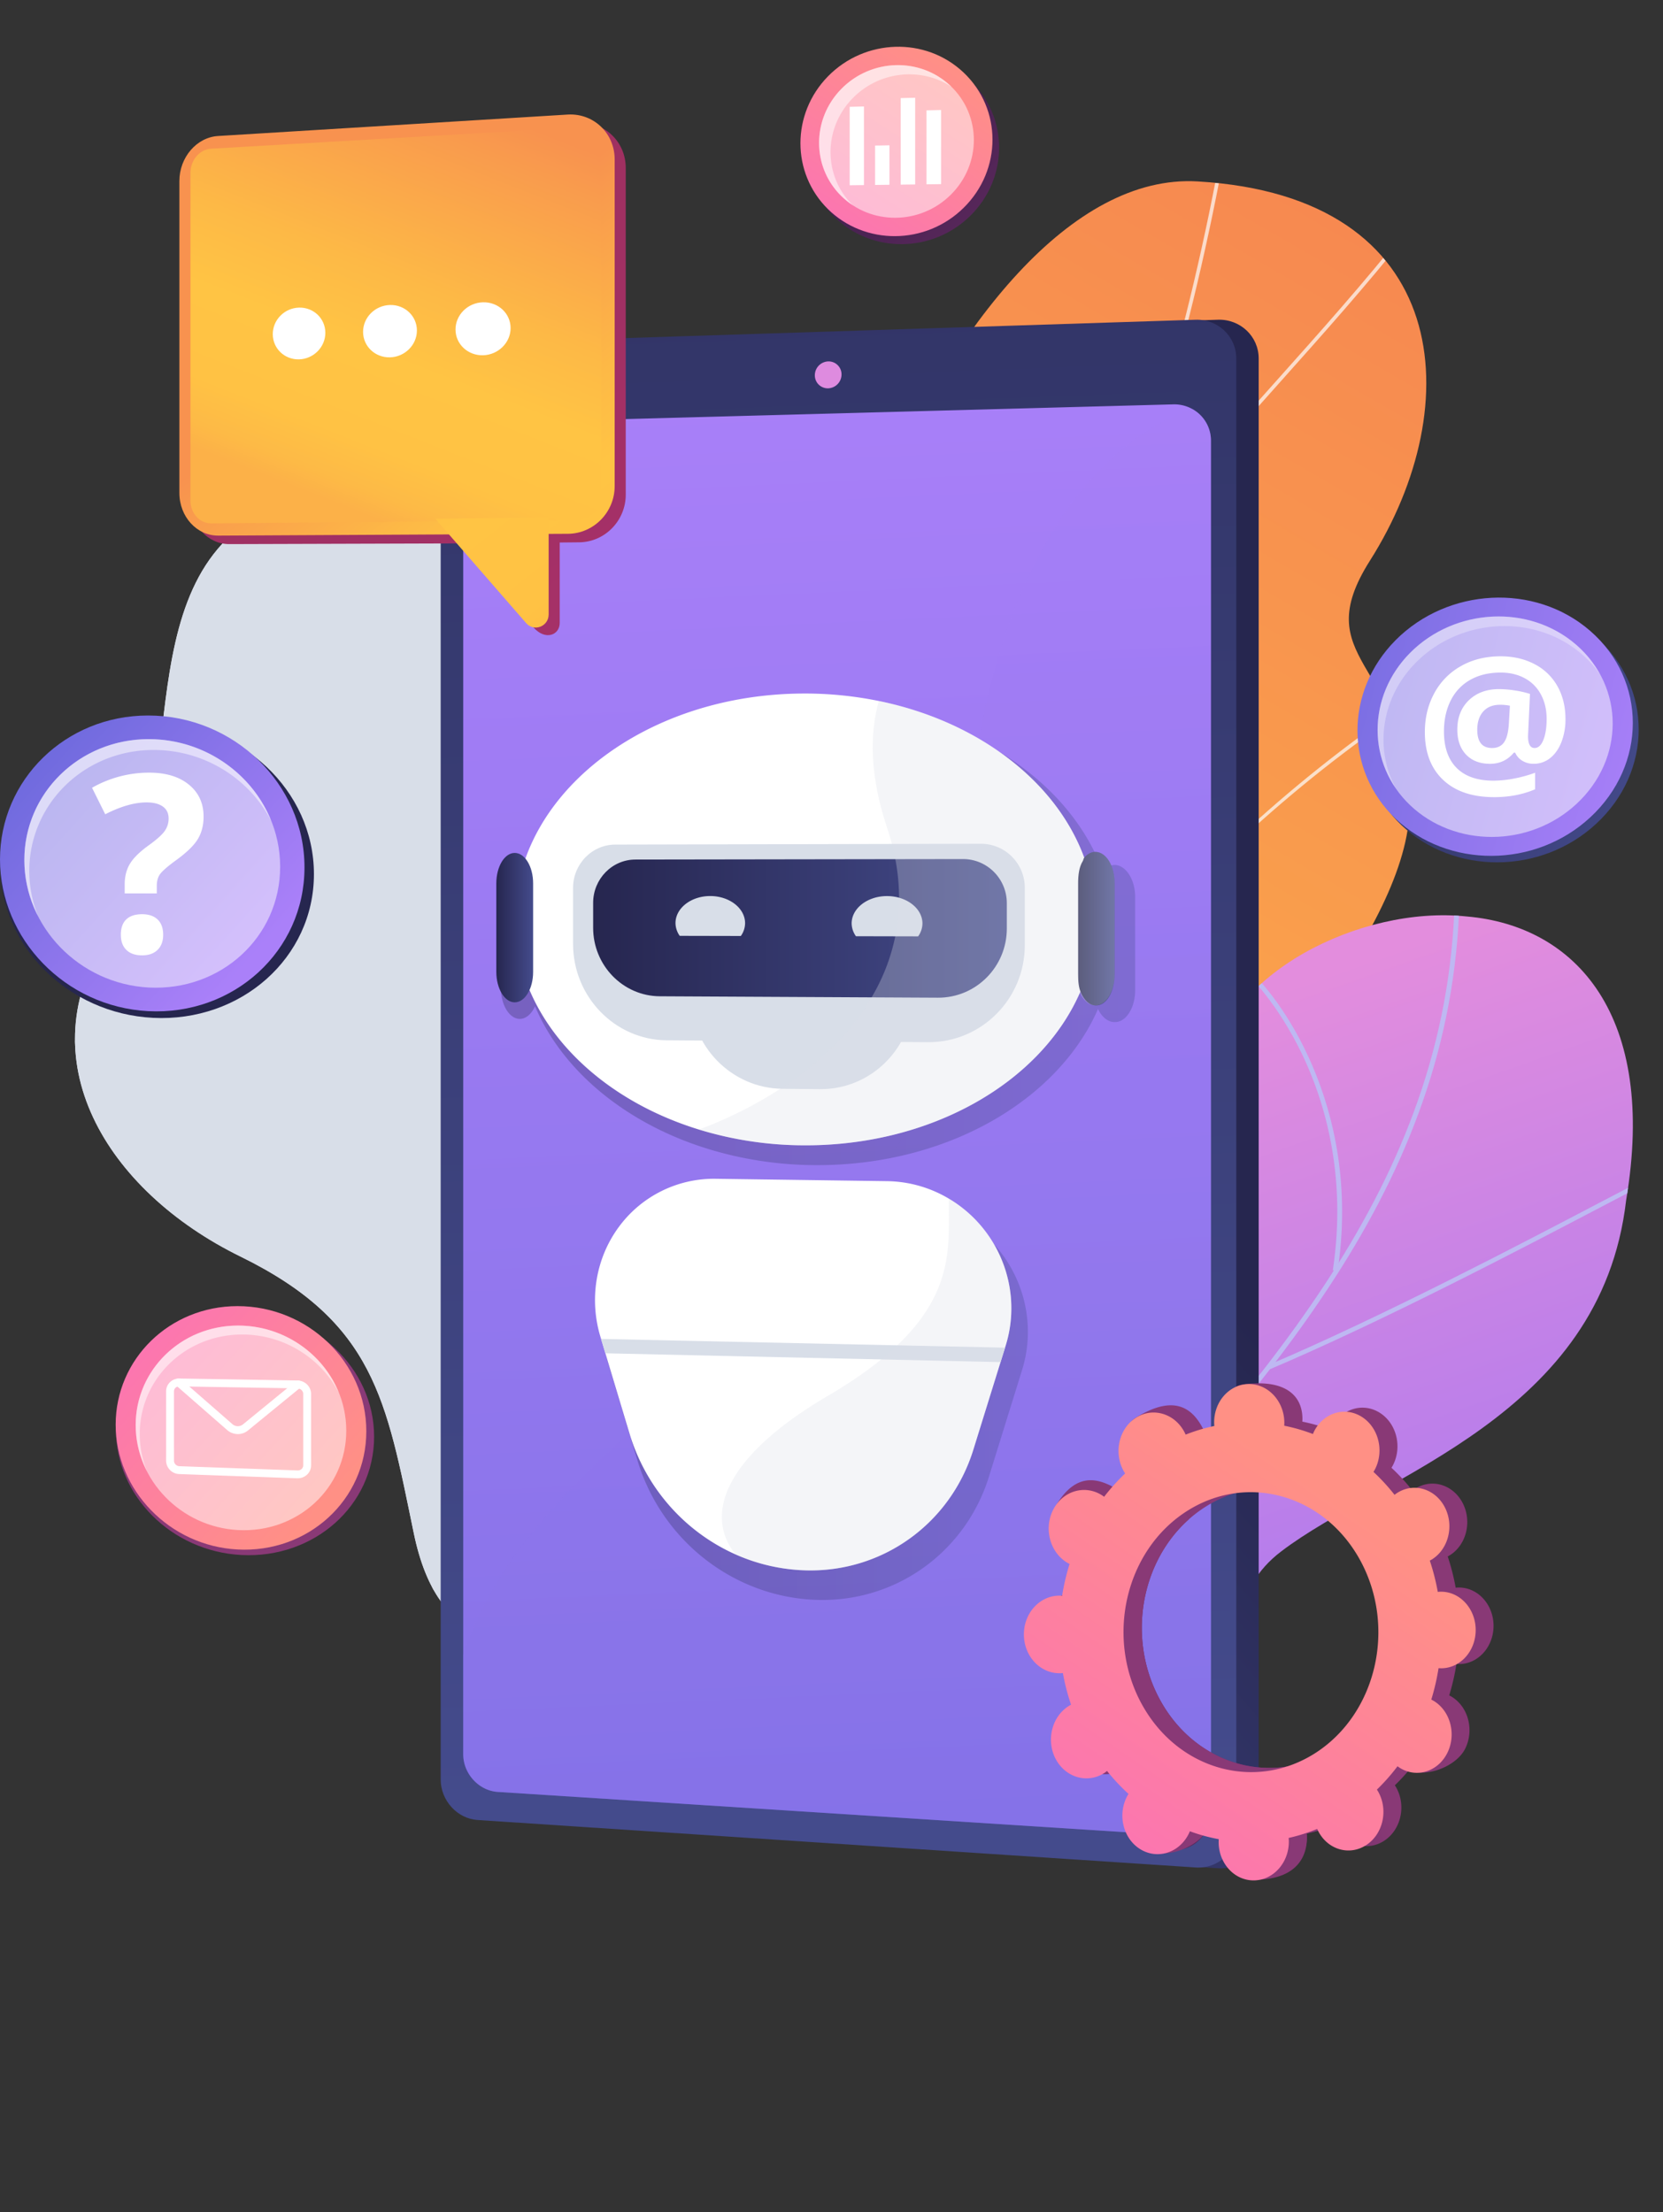 <svg xmlns="http://www.w3.org/2000/svg" xmlns:xlink="http://www.w3.org/1999/xlink" viewBox="0 0 2539.76 3378.28"><rect x="0" y="0" width="2539.76" height="3378.28" fill="#333333" stroke="none"/><defs><style>.cls-1{fill:url(#linear-gradient);}.cls-2,.cls-38{fill:#d8dee8;}.cls-3{fill:none;}.cls-4{fill:url(#linear-gradient-2);}.cls-5{isolation:isolate;}.cls-6{clip-path:url(#clip-path);}.cls-7{opacity:0.7;}.cls-10,.cls-26,.cls-27,.cls-44,.cls-7{mix-blend-mode:soft-light;}.cls-8{fill:#fcfdfe;}.cls-9{clip-path:url(#clip-path-2);}.cls-11{clip-path:url(#clip-path-3);}.cls-12{clip-path:url(#clip-path-4);}.cls-13{fill:#beb8f2;}.cls-14{fill:url(#linear-gradient-5);}.cls-15{fill:url(#linear-gradient-6);}.cls-16{fill:url(#linear-gradient-7);}.cls-17{fill:#de8bdf;}.cls-18,.cls-33,.cls-34,.cls-38,.cls-44{opacity:0.3;}.cls-18,.cls-32,.cls-33,.cls-34,.cls-38{mix-blend-mode:multiply;}.cls-18{fill:url(#linear-gradient-8);}.cls-19{fill:url(#linear-gradient-9);}.cls-20{fill:url(#linear-gradient-10);}.cls-21{fill:url(#linear-gradient-11);}.cls-22{fill:url(#linear-gradient-12);}.cls-23,.cls-27,.cls-44{fill:#fff;}.cls-24{fill:url(#linear-gradient-13);}.cls-25{fill:url(#linear-gradient-14);}.cls-26,.cls-27{opacity:0.5;}.cls-28{fill:url(#linear-gradient-15);}.cls-29{fill:url(#linear-gradient-16);}.cls-30{fill:url(#linear-gradient-17);}.cls-31{fill:url(#linear-gradient-18);}.cls-33{fill:url(#linear-gradient-19);}.cls-34{fill:url(#linear-gradient-20);}.cls-35{fill:url(#linear-gradient-21);}.cls-36{fill:url(#linear-gradient-22);}.cls-37{fill:url(#linear-gradient-23);}.cls-39{fill:url(#linear-gradient-24);}.cls-40{fill:url(#linear-gradient-25);}.cls-41{fill:url(#linear-gradient-26);}.cls-42{fill:url(#linear-gradient-27);}.cls-43{fill:url(#linear-gradient-28);}</style><linearGradient id="linear-gradient" x1="2243.78" y1="3279.86" x2="207.98" y2="-240.38" gradientTransform="matrix(-1, 0, 0, 1, 3533.32, 0)" gradientUnits="userSpaceOnUse"><stop offset="0" stop-color="#ffc444"/><stop offset="1" stop-color="#f36f56"/></linearGradient><linearGradient id="linear-gradient-2" x1="1717.86" y1="2099.69" x2="1236.79" y2="3466.94" gradientTransform="matrix(-1, 0, 0, 1, 3533.32, 0)" gradientUnits="userSpaceOnUse"><stop offset="0" stop-color="#e38ddd"/><stop offset="1" stop-color="#9571f6"/></linearGradient><clipPath id="clip-path" transform="translate(-448.56 -383.6)"><path class="cls-1" d="M1576.23,2634.34c-38.58,47.42-75.63,82.07-115.47,126.65,246.36,75.07,470.11,192.61,719.75,269.18C2126,2698,2022.46,2522.62,2248.77,2204.6,2355,2055.35,2608,1792.32,2601.29,1606c-7.65-212.32-156.78-214.41-60.47-366.35,150.52-237.49,127.33-556.21-263.24-579C1892.1,638,1556,1582.32,1657.94,1911.84,1688.49,2209.62,1777.68,2386.7,1576.23,2634.34Z"/></clipPath><clipPath id="clip-path-2" transform="translate(-448.56 -383.6)"><path class="cls-2" d="M1278.44,1880.63c-15.73,292,159.9,273.87,385.14,260.48-103.47,252-194.95,501.11-286.91,754.28-150.88,6.72-259.07,8.73-296.23-170.82-42-203.07-59.54-321.65-264.63-422.14S487.86,2000.21,614.4,1810.17c133.17-200,17.37-535.27,243-647.57C1250.41,966.91,1294.83,1576.53,1278.44,1880.63Z"/></clipPath><clipPath id="clip-path-3" transform="translate(-448.56 -383.6)"><rect class="cls-3" x="1192.54" y="1551.23" width="1892.23" height="1550.72"/></clipPath><clipPath id="clip-path-4" transform="translate(-448.56 -383.6)"><path class="cls-4" d="M1515.88,3761.88q-166.77-83.88-330.72-174.25c-2.4.74,34.48-222.75,193.84-289.7,313.54-128,222-376.66,216.94-506.39-15.17-185.67,84.65-345,281.36-277.28,219.45,71.58,365.48-212.74,423.15-498.36,16.88-143.33,224.76-250,388-232.8,167.81,14.34,291,152.49,243.58,433.24-38.24,331-372.69,418.92-526.89,536.43-151.61,115.27,32.55,318.66-198.31,386.15-196.44,63.09-421.1,78.49-403.2,252.72C1824.11,3564.89,1763.67,3678.84,1515.88,3761.88Z"/></clipPath><linearGradient id="linear-gradient-5" x1="2613.48" y1="2799.24" x2="1584.7" y2="1921.65" gradientTransform="matrix(-1, 0, 0, 1, 3533.32, 0)" gradientUnits="userSpaceOnUse"><stop offset="0" stop-color="#444b8c"/><stop offset="1" stop-color="#26264f"/></linearGradient><linearGradient id="linear-gradient-6" x1="-1389.01" y1="3152.06" x2="2438.91" y2="3294.46" gradientTransform="matrix(0, -1, -1, 0, 4922.36, 1734.32)" xlink:href="#linear-gradient-5"/><linearGradient id="linear-gradient-7" x1="1860.29" y1="868.77" x2="1654.59" y2="5406.98" gradientTransform="matrix(-1, 0, 0, 1, 3533.32, 0)" gradientUnits="userSpaceOnUse"><stop offset="0" stop-color="#aa80f9"/><stop offset="1" stop-color="#6165d7"/></linearGradient><linearGradient id="linear-gradient-8" x1="1858.96" y1="898.04" x2="1655.84" y2="5379.45" xlink:href="#linear-gradient-7"/><linearGradient id="linear-gradient-9" x1="1906.4" y1="1607.59" x2="4212.19" y2="-1353.76" gradientTransform="matrix(-1, 0, 0, 1, 3533.32, 0)" gradientUnits="userSpaceOnUse"><stop offset="0" stop-color="#ab316d"/><stop offset="1" stop-color="#792d3d"/></linearGradient><linearGradient id="linear-gradient-10" x1="2125.07" y1="1335.48" x2="2542.73" y2="799.08" gradientTransform="matrix(-1, 0, 0, 1, 3533.32, 0)" gradientUnits="userSpaceOnUse"><stop offset="0" stop-color="#fcb148"/><stop offset="0.05" stop-color="#fdba46"/><stop offset="0.14" stop-color="#ffc244"/><stop offset="0.32" stop-color="#ffc444"/><stop offset="0.48" stop-color="#fdb946"/><stop offset="0.78" stop-color="#f99c4d"/><stop offset="0.87" stop-color="#f8924f"/><stop offset="1" stop-color="#f8924f"/></linearGradient><linearGradient id="linear-gradient-11" x1="2580.53" y1="1148.74" x2="2310.16" y2="461.07" xlink:href="#linear-gradient-10"/><linearGradient id="linear-gradient-12" x1="2161.23" y1="1395.87" x2="2746.61" y2="644.06" xlink:href="#linear-gradient-10"/><linearGradient id="linear-gradient-13" x1="2152.95" y1="11170.19" x2="1731.51" y2="11567.59" gradientTransform="matrix(1, 0, 0, -1, 3433.38, 18234.43)" gradientUnits="userSpaceOnUse"><stop offset="0" stop-color="#311944"/><stop offset="1" stop-color="#893976"/></linearGradient><linearGradient id="linear-gradient-14" x1="2588.65" y1="2680.22" x2="2926.36" y2="2373.76" gradientTransform="matrix(-1, 0, 0, 1, 3533.32, 0)" gradientUnits="userSpaceOnUse"><stop offset="0" stop-color="#ff9085"/><stop offset="1" stop-color="#fb6fbb"/></linearGradient><linearGradient id="linear-gradient-15" x1="1867.42" y1="459.25" x2="1238.67" y2="1052.14" gradientTransform="matrix(-1, 0, 0, 1, 3533.32, 0)" xlink:href="#linear-gradient-13"/><linearGradient id="linear-gradient-16" x1="1635.33" y1="475.23" x2="1836.78" y2="786.95" xlink:href="#linear-gradient-14"/><linearGradient id="linear-gradient-17" x1="3041.97" y1="11065.59" x2="2530" y2="11548.35" gradientTransform="matrix(1, 0, 0, -1, 3433.38, 18234.43)" xlink:href="#linear-gradient-5"/><linearGradient id="linear-gradient-18" x1="2696.66" y1="1843.15" x2="3106.91" y2="1470.85" xlink:href="#linear-gradient-7"/><linearGradient id="linear-gradient-19" x1="1351.11" y1="1809.95" x2="2319.88" y2="1809.95" xlink:href="#linear-gradient-5"/><linearGradient id="linear-gradient-20" x1="1514.97" y1="2520.98" x2="2165.36" y2="2520.98" xlink:href="#linear-gradient-5"/><linearGradient id="linear-gradient-21" x1="1547.14" y1="1801.29" x2="2178.89" y2="1801.29" xlink:href="#linear-gradient-5"/><linearGradient id="linear-gradient-22" x1="1382.48" y1="1801.75" x2="1438.23" y2="1801.75" xlink:href="#linear-gradient-5"/><linearGradient id="linear-gradient-23" x1="2270.58" y1="1800.16" x2="2326.78" y2="1800.16" xlink:href="#linear-gradient-5"/><linearGradient id="linear-gradient-24" x1="1786.59" y1="3136.96" x2="1362.77" y2="2888.56" gradientTransform="matrix(-1, 0.03, 0.03, 1, 3660.94, -64.22)" xlink:href="#linear-gradient-13"/><linearGradient id="linear-gradient-25" x1="1266.2" y1="2849.29" x2="1360.68" y2="2891.8" gradientTransform="matrix(-1, 0.03, 0.03, 1, 3660.94, -64.22)" xlink:href="#linear-gradient-13"/><linearGradient id="linear-gradient-26" x1="1248.79" y1="2705.48" x2="1703.1" y2="3325.54" gradientTransform="matrix(-1, 0.03, 0.03, 1, 3660.94, -64.22)" xlink:href="#linear-gradient-14"/><linearGradient id="linear-gradient-27" x1="5054.19" y1="14771.3" x2="4695.3" y2="15401.54" gradientTransform="matrix(0.71, -0.71, -0.71, -0.71, 9894.86, 15599.49)" xlink:href="#linear-gradient-5"/><linearGradient id="linear-gradient-28" x1="5054.86" y1="14784.66" x2="4695.97" y2="15414.91" gradientTransform="matrix(0.71, -0.71, -0.71, -0.71, 9894.86, 15599.49)" xlink:href="#linear-gradient-7"/></defs><g class="cls-5"><g id="Illustration"><path class="cls-1" d="M1576.23,2634.34c-38.58,47.42-75.63,82.07-115.47,126.65,246.36,75.07,470.11,192.61,719.75,269.18C2126,2698,2022.46,2522.62,2248.77,2204.6,2355,2055.35,2608,1792.32,2601.29,1606c-7.65-212.32-156.78-214.41-60.47-366.35,150.52-237.49,127.33-556.21-263.24-579C1892.1,638,1556,1582.32,1657.94,1911.84,1688.49,2209.62,1777.68,2386.7,1576.23,2634.34Z" transform="translate(-448.56 -383.6)"/><g class="cls-6"><g class="cls-7"><path class="cls-8" d="M1848.93,2872.58l-5.49-.84c14.38-93.88,21.55-190,28.49-283l2.65-35.33c5.67-74.8,12.07-141.6,17.73-200.54,3.16-33,6.17-64.39,8.83-94.74,8.14-92.87,13.66-157.87,16.4-190.19l1.83-21.34c22.4-254.65,146.52-592.43,213.21-773.9,7.22-19.63,13.67-37.19,19.12-52.3,93.75-259.78,160.19-541.31,197.47-836.77l5.51.7c-37.33,295.86-103.87,577.79-197.76,838-5.45,15.12-11.91,32.69-19.13,52.34-66.59,181.22-190.55,518.55-212.89,772.46l-1.82,21.33c-2.75,32.32-8.27,97.33-16.41,190.2-2.66,30.37-5.67,61.76-8.84,94.79-5.65,58.92-12,125.68-17.71,200.43l-2.65,35.32C1870.52,2682.21,1863.34,2778.48,1848.93,2872.58Z" transform="translate(-448.56 -383.6)"/><path class="cls-8" d="M1886.59,2401.48l-5.5-.75c22.81-167.58,117.11-355.23,272.71-542.66C2283.4,1702,2452,1551.6,2616.32,1445.56l3,4.67C2300.8,1655.76,1935.64,2041.1,1886.59,2401.48Z" transform="translate(-448.56 -383.6)"/><path class="cls-8" d="M2126.24,1304.81l-4.56-3.15c83.05-120.34,181.8-230.88,277.3-337.78,65.36-73.16,132.94-148.81,194.94-227l4.35,3.45c-62.1,78.29-129.74,154-195.15,227.22C2307.73,1074.35,2209.1,1184.76,2126.24,1304.81Z" transform="translate(-448.56 -383.6)"/><path class="cls-8" d="M1975.13,1752.82c-8.21-203.11-111.3-471.33-220.62-574l3.8-4c110.2,103.49,214.11,373.5,222.37,577.82Z" transform="translate(-448.56 -383.6)"/></g></g><path class="cls-2" d="M1278.44,1880.63c-15.73,292,159.9,273.87,385.14,260.48-103.47,252-194.95,501.11-286.91,754.28-150.88,6.72-259.07,8.73-296.23-170.82-42-203.07-59.54-321.65-264.63-422.14S487.86,2000.21,614.4,1810.17c133.17-200,17.37-535.27,243-647.57C1250.41,966.91,1294.83,1576.53,1278.44,1880.63Z" transform="translate(-448.56 -383.6)"/><path class="cls-2" d="M1278.44,1880.63c-15.73,292,159.9,273.87,385.14,260.48-103.47,252-194.95,501.11-286.91,754.28-150.88,6.72-259.07,8.73-296.23-170.82-42-203.07-59.54-321.65-264.63-422.14S487.86,2000.21,614.4,1810.17c133.17-200,17.37-535.27,243-647.57C1250.41,966.91,1294.83,1576.53,1278.44,1880.63Z" transform="translate(-448.56 -383.6)"/><g class="cls-9"><g class="cls-10"><path class="cls-2" d="M1444.06,2557.89c-187.63-160-339.54-298.55-444.87-501.75C898.37,1861.65,873.18,1673.81,915,1428c21.64-127.35,22.75-221,22-349.44l5.18,0c.77,128.67-.34,222.57-22.06,350.33-41.58,244.58-16.54,431.46,83.72,624.87,104.9,202.37,256.43,340.56,443.63,500.2Z" transform="translate(-448.56 -383.6)"/><path class="cls-2" d="M1083.12,2831.68l-3.06-4.18c65.51-47.93,131.9-83.48,203-108.69,36.36-12.9,71.73-18.85,113.65-23.82l.6,5.14c-41.57,4.93-76.61,10.82-112.52,23.56C1214.17,2748.73,1148.22,2784.05,1083.12,2831.68Z" transform="translate(-448.56 -383.6)"/><path class="cls-2" d="M1070.58,2176.12C929.12,2055,732.84,1983.63,517.89,1975.05l.21-5.18c216.11,8.63,413.51,80.48,555.84,202.32Z" transform="translate(-448.56 -383.6)"/><path class="cls-2" d="M902.09,1697.67,897,1697c3.77-27.46,111.87-268.7,144.91-342,68.36-151.63,144-314,152.14-323.2l3.87,3.44c-6.8,7.66-76.08,155.07-151.29,321.89C978.65,1507.79,905,1676.39,902.09,1697.67Z" transform="translate(-448.56 -383.6)"/></g></g><g class="cls-11"><path class="cls-4" d="M1515.88,3761.88q-166.77-83.88-330.72-174.25c-2.4.74,34.48-222.75,193.84-289.7,313.54-128,222-376.66,216.94-506.39-15.17-185.67,84.65-345,281.36-277.28,219.45,71.58,365.48-212.74,423.15-498.36,16.88-143.33,224.76-250,388-232.8,167.81,14.34,291,152.49,243.58,433.24-38.24,331-372.69,418.92-526.89,536.43-151.61,115.27,32.55,318.66-198.31,386.15-196.44,63.09-421.1,78.49-403.2,252.72C1824.11,3564.89,1763.67,3678.84,1515.88,3761.88Z" transform="translate(-448.56 -383.6)"/><g class="cls-12"><g class="cls-10"><path class="cls-13" d="M1350.12,3716.39c.63-1.87,269.48-403.53,614.75-764.57,51.29-60,105.11-119.88,157.16-177.76,289.84-322.31,563.61-626.74,547.86-1080.18l7.29.56C2693,2150,2418.55,2455.19,2128,2778.31c-52,57.85-105.82,117.67-157.16,177.77-347.14,363-612.45,760.37-613.76,763Z" transform="translate(-448.56 -383.6)"/><path class="cls-13" d="M2388.09,2474.47l-3.81-5.75c172.28-73,389.35-186.8,506-247.92,94.38-49.47,94.67-49.34,98.07-47.58l-1.56,2.67.73,3.1c-4.53,1-43.55,21.44-92.94,47.33C2777.85,2287.49,2560.63,2401.34,2388.09,2474.47Z" transform="translate(-448.56 -383.6)"/><path class="cls-13" d="M2484.07,2323.36c22-145.91-13.34-259.93-46.91-329.88-36.57-76.2-80.69-121-86.9-124.37l1.27-2-1.37-3.92c2.09-.34,3.94.79,6.61,3,38.28,31.63,173.31,202.18,134.54,458.77Z" transform="translate(-448.56 -383.6)"/><path class="cls-13" d="M1757.2,3194.85l-6.7-3.18c136.57-258.71,4.42-593.25-58.73-725.08-3.4-7.08-4.48-9.37-4.78-10.48l7.09-.74-3.55.37,3.54-.39c.25.78,2.17,4.79,4.39,9.43,45.55,95.07,78.67,189.71,98.45,281.29C1834.89,2922,1821.53,3073,1757.2,3194.85Z" transform="translate(-448.56 -383.6)"/><path class="cls-13" d="M1857.26,3079.76l-4.86-5.19c205.89-136.75,503.77-45.06,508.38-42.91a.05.05,0,0,1,0,0l1.63,3.65-3.41,2-.13-3.12-1.26,2.77C2354.88,3035.91,2061.09,2944.38,1857.26,3079.76ZM2358.78,3031l.13,3.14Z" transform="translate(-448.56 -383.6)"/><path class="cls-13" d="M1395.3,3651.22c22.23-54.46,32.09-157.4-47.13-338.5-4.49-10.28-4.49-10.28-3.7-11.69l6.63,3.32-3.31-1.66,3.58-.06c.2.74,1.78,4.33,3.59,8.48,80,183,69.88,287.42,47.26,342.83Z" transform="translate(-448.56 -383.6)"/><path class="cls-13" d="M1469,3560.2l-6.15-4c69.75-86.37,261.49-99,369.57-98.88,3.43,0,5.63,0,6.44,0l1.35,6.32c-.87,0-3.24,0-6.93,0C1726.45,3463.48,1537.1,3475.84,1469,3560.2Z" transform="translate(-448.56 -383.6)"/></g></g></g><path class="cls-14" d="M1154.6,967V3102.19c0,31.93,27.31,39.7,58.29,41.74l1079.25,91.5,16.61,1.1c34.11,2.26,62.09-23.41,62.09-57V931c0-33.62-28-60.24-62.09-59.14l-22.54.73-1082.95,82.8C1172.28,956.36,1154.6,935.09,1154.6,967Z" transform="translate(-448.56 -383.6)"/><path class="cls-15" d="M1121.58,967V3101.11c0,31.92,25.26,59.7,56.21,61.75l1096.81,72.51c34.08,2.25,62-23.4,62-57V931c0-33.61-28-60.21-62-59.11L1177.79,907.14C1146.84,908.13,1121.58,935.06,1121.58,967Z" transform="translate(-448.56 -383.6)"/><path class="cls-16" d="M1156,1084.41v1978c0,29.8,23.85,55.72,52.79,57.58l1031.4,66.16c31.7,2,57.76-21.93,57.76-53.22V1056.47a55,55,0,0,0-28.32-48.19,56.75,56.75,0,0,0-29.3-7.18l-1031.55,27.69C1179.88,1029.57,1156,1054.58,1156,1084.41Z" transform="translate(-448.56 -383.6)"/><path class="cls-17" d="M1693,956.6a19.76,19.76,0,0,0,20.36,20,21.21,21.21,0,0,0,20.39-21.15,19.76,19.76,0,0,0-20.39-19.95A21.2,21.2,0,0,0,1693,956.6Z" transform="translate(-448.56 -383.6)"/><path class="cls-18" d="M1156,2911.14v151.28c0,29.8,23.85,55.72,52.79,57.58l1031.4,66.16c31.7,2,57.76-21.93,57.76-53.22V1056.47a55,55,0,0,0-28.32-48.19c-85.26,28.06-334,161.78-353.93,772.91C1896.18,2379.85,1286.12,2512.82,1156,2911.14Z" transform="translate(-448.56 -383.6)"/><path class="cls-19" d="M799.07,604.3l534-32.74c39.21-2,71.14,28.64,71.14,68.49v498.88c0,39.85-31.93,72.46-71.14,72.83l-29.71.28v122.85c0,18.42-21.83,27.4-39.85,7l-111.71-128.46-352.76,1.07c-33,.31-59.63-28.88-59.63-65.2V673.14C739.44,636.82,766.07,606,799.07,604.3Z" transform="translate(-448.56 -383.6)"/><path class="cls-20" d="M782.14,1201.53l534-2.78c39.21-.37,71.15-33,71.15-72.83V627c0-39.85-31.94-70.51-71.15-68.49l-534,32.74c-33,1.7-59.63,32.52-59.63,68.84v476.2C722.51,1172.65,749.14,1201.84,782.14,1201.53Z" transform="translate(-448.56 -383.6)"/><path class="cls-21" d="M1367,1139.35V614.85c0-21.21-17-37.54-37.9-36.5l-557.86,32.3c-17.58.88-31.79,17.3-31.79,36.68V1148.1c0,19.37,14.21,34.93,31.79,34.74l557.86-4.68C1350,1177.93,1367,1160.56,1367,1139.35Z" transform="translate(-448.56 -383.6)"/><path class="cls-22" d="M1286.46,1321.88V1173.76l-173.12,1.92,138.77,159.48C1264.08,1348.92,1286.46,1340.3,1286.46,1321.88Z" transform="translate(-448.56 -383.6)"/><path class="cls-23" d="M1144.23,886.75c0,22.26,18.73,39.89,41.91,39.37s42.21-19.11,42.21-41.52-18.93-40-42.21-39.37S1144.23,864.49,1144.23,886.75Z" transform="translate(-448.56 -383.6)"/><path class="cls-23" d="M1003.05,890.36c0,22,18.3,39.43,41,38.92s41.22-18.87,41.22-41-18.49-39.58-41.22-38.92S1003.05,868.36,1003.05,890.36Z" transform="translate(-448.56 -383.6)"/><path class="cls-23" d="M865.15,893.89c0,21.74,17.87,39,40,38.48s40.27-18.64,40.27-40.54-18.06-39.12-40.27-38.48S865.15,872.14,865.15,893.89Z" transform="translate(-448.56 -383.6)"/><path class="cls-24" d="M1019.89,2577.56c0-105.49-92-191-202.46-191-107.16,0-191.74,81-191.74,180.93s84.58,185.24,191.74,190.72C927.86,2763.86,1019.89,2683.05,1019.89,2577.56Z" transform="translate(-448.56 -383.6)"/><path class="cls-25" d="M1008,2569.15c0-105.5-89.36-191-196.6-191-104.06,0-186.19,81-186.19,180.93s82.13,185.23,186.19,190.71C918.62,2755.45,1008,2674.64,1008,2569.15Z" transform="translate(-448.56 -383.6)"/><g class="cls-26"><path class="cls-23" d="M977.39,2568.34c0-88.63-75.08-160.47-165.17-160.46-87.44,0-156.44,68.07-156.44,152s69,155.63,156.44,160.23C902.31,2724.87,977.39,2657,977.39,2568.34Z" transform="translate(-448.56 -383.6)"/></g><path class="cls-27" d="M818.42,2421.51c-87.43,0-156.44,68.06-156.44,152a153.6,153.6,0,0,0,11.07,57,154.4,154.4,0,0,1-17.27-70.67c0-83.94,69-152,156.44-152,69.48,0,130,42.75,154.06,103C939,2457.9,882.54,2421.5,818.42,2421.51Z" transform="translate(-448.56 -383.6)"/><path class="cls-23" d="M902.55,2641.06l-180.45-6.47a20.67,20.67,0,0,1-19.86-20.35V2508.31a19.4,19.4,0,0,1,5.83-13.93,20.09,20.09,0,0,1,14.34-5.69l180.46,3c11.45.19,20.77,9.39,20.77,20.51v109.13a19.32,19.32,0,0,1-6,14,20.42,20.42,0,0,1-14.32,5.71ZM722.21,2500.71a7.75,7.75,0,0,0-5.71,2.24,7.43,7.43,0,0,0-2.24,5.36v105.93a8.54,8.54,0,0,0,8.27,8.34L903,2629.05a8.61,8.61,0,0,0,6.34-2.33,7.4,7.4,0,0,0,2.29-5.38V2512.21c0-4.6-4-8.41-9-8.49l-180.46-3Z" transform="translate(-448.56 -383.6)"/><path class="cls-23" d="M811.88,2573.54a24.07,24.07,0,0,0,15.29-5.45l80.38-65.72a6,6,0,0,0-7.61-9.3l-80.38,65.72a12.48,12.48,0,0,1-16.16-.51l-78.06-68.12a6,6,0,1,0-7.9,9.06l78,68.12A24.93,24.93,0,0,0,811.88,2573.54Z" transform="translate(-448.56 -383.6)"/><path class="cls-28" d="M1723,512.59c-55.82,57.19-55.82,147.33,0,202.43,56.44,55.7,149.27,55.39,207.37-1.83,58.75-57.87,58.75-150.85,0-206.52C1872.28,451.62,1779.45,454.78,1723,512.59Z" transform="translate(-448.56 -383.6)"/><path class="cls-29" d="M1712.87,500.36c-55.82,57.19-55.82,147.32,0,202.42,56.44,55.71,149.27,55.4,207.37-1.83,58.75-57.87,58.75-150.85,0-206.52C1862.14,439.38,1769.31,442.54,1712.87,500.36Z" transform="translate(-448.56 -383.6)"/><g class="cls-26"><path class="cls-23" d="M1733.21,519.62c-45,46.09-45,118.73,0,163.14,45.48,44.9,120.3,44.64,167.12-1.48,47.35-46.63,47.35-121.57,0-166.44C1853.51,470.47,1778.69,473,1733.21,519.62Z" transform="translate(-448.56 -383.6)"/></g><path class="cls-27" d="M1733.21,519.62c45.48-46.6,120.3-49.15,167.12-4.78.44.41.84.85,1.27,1.26-46.55-30.46-110.36-24-150.89,17.58-45,46.09-45,118.73,0,163.14l.39.37a115.64,115.64,0,0,1-17.89-14.43C1688.22,638.35,1688.22,565.71,1733.21,519.62Z" transform="translate(-448.56 -383.6)"/><polygon class="cls-23" points="1319.44 282.64 1297.65 282.91 1297.65 163.13 1319.44 162.6 1319.44 282.64"/><polygon class="cls-23" points="1358.4 282.16 1336.44 282.43 1336.44 222.31 1358.4 221.92 1358.4 282.16"/><polygon class="cls-23" points="1397.66 281.68 1375.54 281.95 1375.54 149.82 1397.66 149.27 1397.66 281.68"/><polygon class="cls-23" points="1437.21 281.19 1414.92 281.47 1414.92 168.51 1437.21 167.99 1437.21 281.19"/><path class="cls-30" d="M928,1718.43c0-128.15-111.79-232-245.94-232-130.19,0-232.93,98.42-232.93,219.79s102.74,225,232.93,231.68C816.25,1944.75,928,1846.58,928,1718.43Z" transform="translate(-448.56 -383.6)"/><path class="cls-31" d="M913.58,1708.21c0-128.15-108.56-232-238.83-232-126.42,0-226.19,98.42-226.19,219.79s99.77,225,226.19,231.68C805,1934.53,913.58,1836.36,913.58,1708.21Z" transform="translate(-448.56 -383.6)"/><g class="cls-26"><path class="cls-23" d="M876.41,1707.23c0-107.66-91.2-194.93-200.65-194.92-106.21,0-190,82.69-190,184.66s83.83,189,190,194.65C785.21,1897.38,876.41,1814.9,876.41,1707.23Z" transform="translate(-448.56 -383.6)"/></g><path class="cls-27" d="M683.3,1528.85c-106.22,0-190,82.69-190,184.66a186.54,186.54,0,0,0,13.44,69.3,187.51,187.51,0,0,1-21-85.84c0-102,83.83-184.65,190-184.66,84.41,0,157.93,51.92,187.16,125.06C829.81,1573.07,761.19,1528.85,683.3,1528.85Z" transform="translate(-448.56 -383.6)"/><path class="cls-23" d="M639,1747.89v-13.68q0-17.73,7.58-30.85t27.71-27.9q19.41-13.86,25.59-22.55a32.58,32.58,0,0,0,6.19-19.4q0-12-8.86-18.29t-24.76-6.28q-27.72,0-63.19,18.11l-20.14-40.47a176.08,176.08,0,0,1,87.39-23.09q38.07,0,60.51,18.29t22.45,48.78q0,20.32-9.24,35.1t-35.1,33.26q-17.74,13.13-22.45,20T688,1736.8v11.09Zm-5.91,63.19q0-15.52,8.32-23.47t24.2-7.94q15.33,0,23.74,8.13t8.41,23.28q0,14.6-8.5,23t-23.65,8.41q-15.52,0-24-8.23T633.12,1811.08Z" transform="translate(-448.56 -383.6)"/><g class="cls-32"><path class="cls-33" d="M1242.34,1706.12h0c6.23,0,12.07,3.29,16.78,8.86h.05c52.24-146.76,224.28-255.93,430.74-257.87a575,575,0,0,1,121.56,11.66l.12,0v0c154.26,31.67,277.1,125,320.92,244.87,5-5.75,11.75-9.14,18.32-9.16,16.81,0,31.37,21.88,31.37,48.91v142.21c0,27.07-13.91,48.88-30.72,48.79l-.51,0-.47,0c-10-.05-19.47-7.94-25-20-61.78,141.1-234.46,240.87-435.58,238.42a565.86,565.86,0,0,1-159.48-24.56c-125-38.36-222.6-118.63-264.81-218l0,0c-5.24,11.72-13.81,19.33-23.31,19.28h0c-15.87-.08-28.89-21.44-28.89-47.69V1753.71C1213.45,1727.45,1226.47,1706.15,1242.34,1706.12Z" transform="translate(-448.56 -383.6)"/><path class="cls-34" d="M1556.43,2215.11l268.09,3.7a193.52,193.52,0,0,1,96.41,27.44,198.73,198.73,0,0,1,59.44,54.34c36.72,50.68,47.58,115.57,29.25,174.67-.38,1.21-.75,2.45-1.13,3.65l-7,22.57q-21.3,68.46-42.47,136.75c-36.06,116.16-142.81,192.41-263.25,188.5a289.54,289.54,0,0,1-108.26-24.86c-78-34.63-139.76-102.7-165.59-188.68q-18.87-62.8-37.73-125.47l-6.75-22.44c-.36-1.2-.72-2.43-1.08-3.63-17.61-58.64-7.18-121.87,28.19-170.4A184.31,184.31,0,0,1,1556.43,2215.11Z" transform="translate(-448.56 -383.6)"/></g><path class="cls-23" d="M1234.91,1787a275.93,275.93,0,0,0,22.34,108.44c41.27,97.15,136.7,175.62,258.88,213.12a552.48,552.48,0,0,0,155.89,24c196.62,2.4,365.41-95.14,425.8-233.08a273.92,273.92,0,0,0,6.64-206c-42.84-117.15-162.8-208.43-313.61-239.39a562.79,562.79,0,0,0-118.83-11.4c-201.84,1.9-370,108.63-421.07,252.1A274,274,0,0,0,1234.91,1787Z" transform="translate(-448.56 -383.6)"/><path class="cls-2" d="M1466.93,1972.24l398.62,2.87c81.64.59,148.12-65.84,148.12-148.37v-87.27c0-37.29-30.07-67.45-67.09-67.37l-558.3,1.23c-35.66.08-64.52,29.73-64.52,66.22V1825C1323.76,1905.73,1387.7,1971.67,1466.93,1972.24Z" transform="translate(-448.56 -383.6)"/><path class="cls-2" d="M1643.64,2046.28l56.8.54c78.76.75,142.89-63.52,142.89-143.55h0c0-80-64.13-144.93-142.89-145l-56.8,0c-78.09,0-141.12,64.12-141.12,143.31h0C1502.52,1980.76,1565.55,2045.54,1643.64,2046.28Z" transform="translate(-448.56 -383.6)"/><path class="cls-35" d="M1456.3,1905l424.6,2.16c58.06.3,105.29-47,105.29-105.64V1762.8c0-37.26-30-67.42-67-67.36l-500.13.74c-35.74,0-64.65,29.71-64.65,66.23v38C1354.43,1857.86,1400,1904.7,1456.3,1905Z" transform="translate(-448.56 -383.6)"/><path class="cls-2" d="M1755.78,1813.29a34.31,34.31,0,0,1-6.57-19.59c0-23,24.13-41.72,54-41.71s54.13,18.76,54.13,41.88a34.25,34.25,0,0,1-6.61,19.63Z" transform="translate(-448.56 -383.6)"/><path class="cls-2" d="M1486.65,1812.71a34.26,34.26,0,0,1-6.46-19.43c0-22.85,23.73-41.37,53.06-41.36s53.22,18.6,53.22,41.53a34.1,34.1,0,0,1-6.5,19.46Z" transform="translate(-448.56 -383.6)"/><path class="cls-36" d="M2095.09,1732.31v138.77c0,10.59.63,20.41,4.26,28.37,5.38,11.81,13,19.52,22.81,19.57,16.43.09,28.69-21.24,28.69-47.71v-139c0-26.43-13-47.84-29.45-47.81-6.43,0-12.22,3.33-17.08,9-1.34,1.53-1,3.24-2.15,5.1C2096.79,1707.19,2095.09,1719.12,2095.09,1732.31Z" transform="translate(-448.56 -383.6)"/><path class="cls-37" d="M1234.62,1914.23h0c15.53.08,28.13-20.7,28.13-46.41V1732.59c0-25.71-12.6-46.53-28.13-46.5h0c-15.51,0-28.07,20.85-28.07,46.52v135C1206.55,1893.27,1219.11,1914.14,1234.62,1914.23Z" transform="translate(-448.56 -383.6)"/><path class="cls-23" d="M1365.47,2424.7l1.06,3.55,6.59,21.94q18.42,61.3,36.89,122.66c25.25,84.06,85.66,150.6,161.88,184.46a283.19,283.19,0,0,0,105.84,24.3c117.74,3.82,222.1-70.72,257.35-184.27q20.73-66.81,41.52-133.7l6.85-22.06,1.11-3.57c17.91-57.78,7.29-121.21-28.6-170.76a194.32,194.32,0,0,0-58.11-53.12,189,189,0,0,0-94.25-26.82l-262.09-3.63A180.19,180.19,0,0,0,1393,2258.12C1358.45,2305.56,1348.25,2367.38,1365.47,2424.7Z" transform="translate(-448.56 -383.6)"/><polygon class="cls-2" points="917.97 2044.65 924.57 2066.59 1528.04 2080.04 1534.89 2057.98 917.97 2044.65"/><path class="cls-38" d="M1640.29,2046.2c-39.07,25.47-81.46,46.26-124.16,62.32a552.48,552.48,0,0,0,155.89,24c196.62,2.4,365.41-95.14,425.8-233.08,5.38,11.81,13.77,19.51,23.58,19.57,16.43.09,29.45-21.24,29.45-47.71v-139c0-26.43-13-47.84-29.45-47.81-6.43,0-12.22,3.33-17.08,9C2061.47,1576.28,1941.58,1485,1790.77,1454c-14.26,50.9-13.82,114.25,12.35,192.87,2.88,8.61,5.38,17.11,7.56,25.5q3.06,11.7,5.22,23.2a319.32,319.32,0,0,1,5.73,58.9,292.87,292.87,0,0,1-5.76,58.9c-.25,1.17-.47,2.32-.76,3.46a300.1,300.1,0,0,1-35.43,89.77,369.81,369.81,0,0,1-51.45,67.48C1702.36,2001.2,1672.49,2025.28,1640.29,2046.2Z" transform="translate(-448.56 -383.6)"/><path class="cls-38" d="M1571.89,2757.31a283.19,283.19,0,0,0,105.84,24.3c117.74,3.82,222.1-70.72,257.35-184.27q20.73-66.81,41.52-133.7l6.85-22.06,1.11-3.57c17.91-57.78,7.29-121.21-28.6-170.76a194.32,194.32,0,0,0-58.11-53.12c-1.28,65,10.85,138.43-78.95,223.89q-11.2,10.71-24.55,21.56c-22,17.9-48.57,36.26-80.73,55.12C1559.73,2604.83,1521.57,2694,1571.89,2757.31Z" transform="translate(-448.56 -383.6)"/><path class="cls-39" d="M2167.24,3081.52a304.31,304.31,0,0,0,32.73,34.94c-.84,1.36-1.66,2.74-2.41,4.2-14.61,28.53-5.37,64.52,20.62,80.35s58.79,5.51,73.33-23c.76-1.49,1.42-3,2-4.53a271.89,271.89,0,0,0,44.1,12.11c-.11,1.67-.2,3.34-.18,5,.35,32.54,24.65,58.43,54.23,57.84s53.17-27.39,52.82-59.85c0-1.66-.14-3.3-.28-4.92a269.59,269.59,0,0,0,43.53-13.75c.65,1.48,1.33,3,2.11,4.39,15,27.8,47.66,36.79,72.9,20.11s33.51-52.64,18.56-80.39c-.78-1.44-1.63-2.8-2.49-4.14a306.53,306.53,0,0,0,31.44-35.6c1.22.91-14.94,9.56-13.63,10.37,25.52,15.74,75.13-2.14,89.41-30.34s5.23-63.77-20.21-79.55c-1.33-.82-2.69-1.54-4-2.22a348.88,348.88,0,0,0,11.06-48c1.5.12,3,.22,4.52.2,29.15-.38,52.47-26.82,52.12-59.05s-24.25-58.13-53.4-57.83c-1.49,0-3,.14-4.42.29a344.84,344.84,0,0,0-12.17-47.74c1.33-.71,2.66-1.45,4-2.3,25.09-16.36,33.35-52.15,18.47-80s-47.34-37.21-72.49-20.89c-1.3.84-2.53,1.77-3.74,2.72a305.58,305.58,0,0,0-32.14-34.93c.83-1.34,1.64-2.7,2.37-4.14,14.34-28.09,5.26-63.85-20.3-79.91s-58-6.35-72.42,21.78c-.76,1.47-1.41,3-2,4.48a272.37,272.37,0,0,0-43.8-12.68c.11-1.66.2-3.33.18-5-.35-32.44-23-59.79-87.44-52.21-29.63,3.48-20,20.15-19.59,52.67,0,1.67.13,3.3.28,4.93a269.35,269.35,0,0,0-43.83,13.19c-.66-1.5-1.34-3-2.13-4.45-15.15-28.13-41.94-52.18-101.71-15.19-25.89,16-6.18,46.52,9,74.69.79,1.46,1.65,2.84,2.53,4.19a305,305,0,0,0-32,35.6c-1.25-.93-2.5-1.84-3.84-2.67-26.05-16.16-59.08-6.24-73.75,22.18s-5.4,64.59,20.72,80.71c1.36.84,2.75,1.57,4.15,2.27a349.26,349.26,0,0,0-11.37,48.57c-1.53-.13-3.07-.23-4.64-.21-30,.31-54,27.1-53.66,59.84s25,59,54.93,58.59c1.54,0,3-.15,4.54-.31a344.17,344.17,0,0,0,12.47,48.31c-1.37.73-2.74,1.49-4.07,2.35-25.77,16.72-34.27,53.09-19,81.19s48.51,37.24,74.21,20.48C2164.74,3083.44,2166,3082.49,2167.24,3081.52Zm52.59-102.68c-55.24-101.92-24.51-233.47,68.4-293.38,92.51-59.66,211.43-25.47,265.86,75.91,54.3,101.15,24.17,231.58-67.53,291.77C2394.46,3113.58,2274.94,3080.52,2219.83,2978.84Z" transform="translate(-448.56 -383.6)"/><path class="cls-40" d="M2095.24,2932.29c-30,.38-54.58-25.85-54.93-58.59s23.69-59.54,53.66-59.84c1.57,0,3.11.08,4.64.21A348.93,348.93,0,0,1,2110,2765.5c-1.4-.7-2.79-1.43-4.15-2.27-26.12-16.12-59.13-58.19-41.82-85.1,32.81-51,68.8-34,94.85-17.79,1.34.83,2.59,1.74,3.84,2.67a305,305,0,0,1,32-35.6c-.88-1.35-1.74-2.73-2.53-4.19a63.88,63.88,0,0,1-4.8-48.62q38.88,64.35,76.59,129.31c-73.64,65.65-94.27,182.5-44.17,274.93,42.37,78.18,122.86,115.75,199.66,101.46,3.7,9,7.35,18,11.3,26.91,10.7,24.06,22.74,47.44,34.78,70.77q-10.61,3.33-21.32,5.74c.14,1.62.26,3.26.28,4.92.35,32.46-17.48,62.11-71,65.22-29.65,1.73-35.73-30.67-36.08-63.21,0-1.7.07-3.37.18-5a271.89,271.89,0,0,1-44.1-12.11c-.63,1.52-1.29,3-2,4.53-14.55,28.49-67.53,45.9-93.51,30.08s-15.05-58.92-.44-87.45c.75-1.46,1.57-2.84,2.41-4.2a305.13,305.13,0,0,1-32.73-34.94c-1.24,1-2.5,1.92-3.83,2.78-25.7,16.77-58.94,7.62-74.22-20.47s-6.78-64.47,19-81.19c1.33-.86,2.7-1.62,4.07-2.35a344.17,344.17,0,0,1-12.47-48.31C2098.28,2932.14,2096.78,2932.27,2095.24,2932.29Z" transform="translate(-448.56 -383.6)"/><path class="cls-41" d="M2139.25,3088a304.79,304.79,0,0,0,32.78,35c-.84,1.37-1.67,2.75-2.42,4.21-14.63,28.55-5.38,64.56,20.65,80.4s58.85,5.51,73.42-23c.76-1.48,1.42-3,2.05-4.53a271.55,271.55,0,0,0,44.16,12.11c-.12,1.67-.2,3.35-.18,5.05.35,32.55,24.67,58.46,54.29,57.86s53.24-27.42,52.89-59.89c0-1.67-.14-3.3-.28-4.93a269.66,269.66,0,0,0,43.59-13.77c.65,1.49,1.33,3,2.11,4.4,15,27.82,47.72,36.81,73,20.11s33.55-52.67,18.58-80.44c-.78-1.44-1.63-2.8-2.49-4.14a307.16,307.16,0,0,0,31.48-35.63c1.22.91,2.46,1.8,3.77,2.61,25.53,15.74,57.81,5.61,72.11-22.6s5.23-63.81-20.24-79.6c-1.33-.83-2.69-1.54-4.06-2.22a347.9,347.9,0,0,0,11.08-48c1.5.12,3,.21,4.53.19,29.19-.38,52.54-26.83,52.18-59.09s-24.27-58.16-53.46-57.86c-1.5,0-3,.15-4.43.29a343.38,343.38,0,0,0-12.18-47.76c1.33-.72,2.67-1.46,4-2.3,25.12-16.38,33.38-52.2,18.48-80s-47.39-37.23-72.57-20.89c-1.3.84-2.54,1.77-3.75,2.72a305.18,305.18,0,0,0-32.18-35c.83-1.34,1.64-2.7,2.38-4.14,14.36-28.11,5.27-63.89-20.33-80s-58.09-6.34-72.51,21.8c-.76,1.47-1.41,3-2,4.49a273.24,273.24,0,0,0-43.85-12.68c.1-1.66.19-3.33.17-5-.35-32.46-24.58-58.7-54.15-58.6s-53.37,26.54-53,59.08c0,1.67.14,3.3.28,4.93a269.55,269.55,0,0,0-43.88,13.2c-.66-1.5-1.34-3-2.13-4.44-15.17-28.15-48.24-37.69-73.88-21.28s-34.14,52.63-18.91,80.82c.79,1.46,1.66,2.84,2.54,4.2a306.53,306.53,0,0,0-32.09,35.62c-1.24-.93-2.5-1.84-3.84-2.67-26.08-16.16-59.15-6.24-73.84,22.2s-5.41,64.64,20.74,80.76c1.36.85,2.76,1.57,4.16,2.28a348,348,0,0,0-11.39,48.6c-1.53-.13-3.07-.23-4.64-.21-30,.31-54.09,27.12-53.74,59.89s25,59,55,58.61c1.53,0,3-.15,4.54-.31a343.37,343.37,0,0,0,12.48,48.35c-1.37.72-2.74,1.48-4.07,2.35-25.8,16.73-34.32,53.12-19,81.24s48.58,37.25,74.31,20.48C2136.76,3089.87,2138,3088.92,2139.25,3088Zm52.66-102.75c-55.31-102-24.53-233.62,68.49-293.58,92.63-59.71,211.7-25.52,266.19,75.92,54.37,101.21,24.2,231.73-67.62,292C2366.76,3120,2247.09,3086.93,2191.91,2985.2Z" transform="translate(-448.56 -383.6)"/><path class="cls-42" d="M2886.11,1356.88c-84.69-73.66-217.69-65.81-297.19,14.18-77.64,78.12-77.64,198.78,0,272.67,79.5,75.66,212.5,76.25,297.19-2C2972.9,1561.48,2972.9,1432.37,2886.11,1356.88Z" transform="translate(-448.56 -383.6)"/><path class="cls-43" d="M2877.13,1347c-84.68-73.66-217.69-65.81-297.19,14.18-77.64,78.13-77.64,198.78,0,272.68,79.5,75.65,212.51,76.25,297.19-2C2963.92,1551.56,2963.92,1422.44,2877.13,1347Z" transform="translate(-448.56 -383.6)"/><g class="cls-26"><path class="cls-23" d="M2855.89,1368.36c-72.29-62.88-185.84-56.18-253.71,12.11-66.29,66.7-66.29,169.7,0,232.79,67.87,64.58,181.42,65.09,253.71-1.73C2930,1543,2930,1432.81,2855.89,1368.36Z" transform="translate(-448.56 -383.6)"/></g><path class="cls-44" d="M2864.87,1383.06c-72.29-62.88-185.84-56.18-253.71,12.11-53.55,53.88-63.81,131.43-30.86,192.51-43.35-62.87-36.06-148.91,21.88-207.21,67.87-68.29,181.42-75,253.71-12.11a163.37,163.37,0,0,1,36.87,45.91A165.88,165.88,0,0,0,2864.87,1383.06Z" transform="translate(-448.56 -383.6)"/><path class="cls-23" d="M2839.37,1481.68a95.81,95.81,0,0,1-6,34.66q-6.06,15.72-17.1,24.67a39.6,39.6,0,0,1-25.65,8.94,32,32,0,0,1-17.24-4.67,26.78,26.78,0,0,1-10.78-12.3h-2.11q-14.21,17-36.17,17-23.28,0-36.7-14t-13.41-38.34q0-27.75,17.62-44.72t46-17a159.07,159.07,0,0,1,24.93,2.17,137.17,137.17,0,0,1,22.42,5.19l-3,64.33q0,18.27,10,18.28,8.43,0,13.42-12.3t5-32.16q0-21.18-8.81-37.42a59.83,59.83,0,0,0-24.8-24.8q-16-8.55-36.5-8.55-26.57,0-46.17,10.92a73,73,0,0,0-30.06,31.5q-10.45,20.6-10.45,47.55,0,36.32,19.4,55.71t56.23,19.4a169.54,169.54,0,0,0,30.65-3.09,202.36,202.36,0,0,0,32.88-9v25.25q-28.14,12-62.48,12-50,0-77.93-26.3t-27.95-73.14q0-32.49,14.27-59a103.53,103.53,0,0,1,40.64-41.57q26.39-15.06,60.71-15.06,28.93,0,51.69,11.84A84,84,0,0,1,2827,1431.3Q2839.36,1453.14,2839.37,1481.68Zm-134.7,16.44q0,27.77,22.63,27.76,11.84,0,18-8.35t7.49-27.17l1.71-29.07a72.3,72.3,0,0,0-15.12-1.44q-16.44,0-25.59,10.26T2704.67,1498.12Z" transform="translate(-448.56 -383.6)"/></g></g></svg>